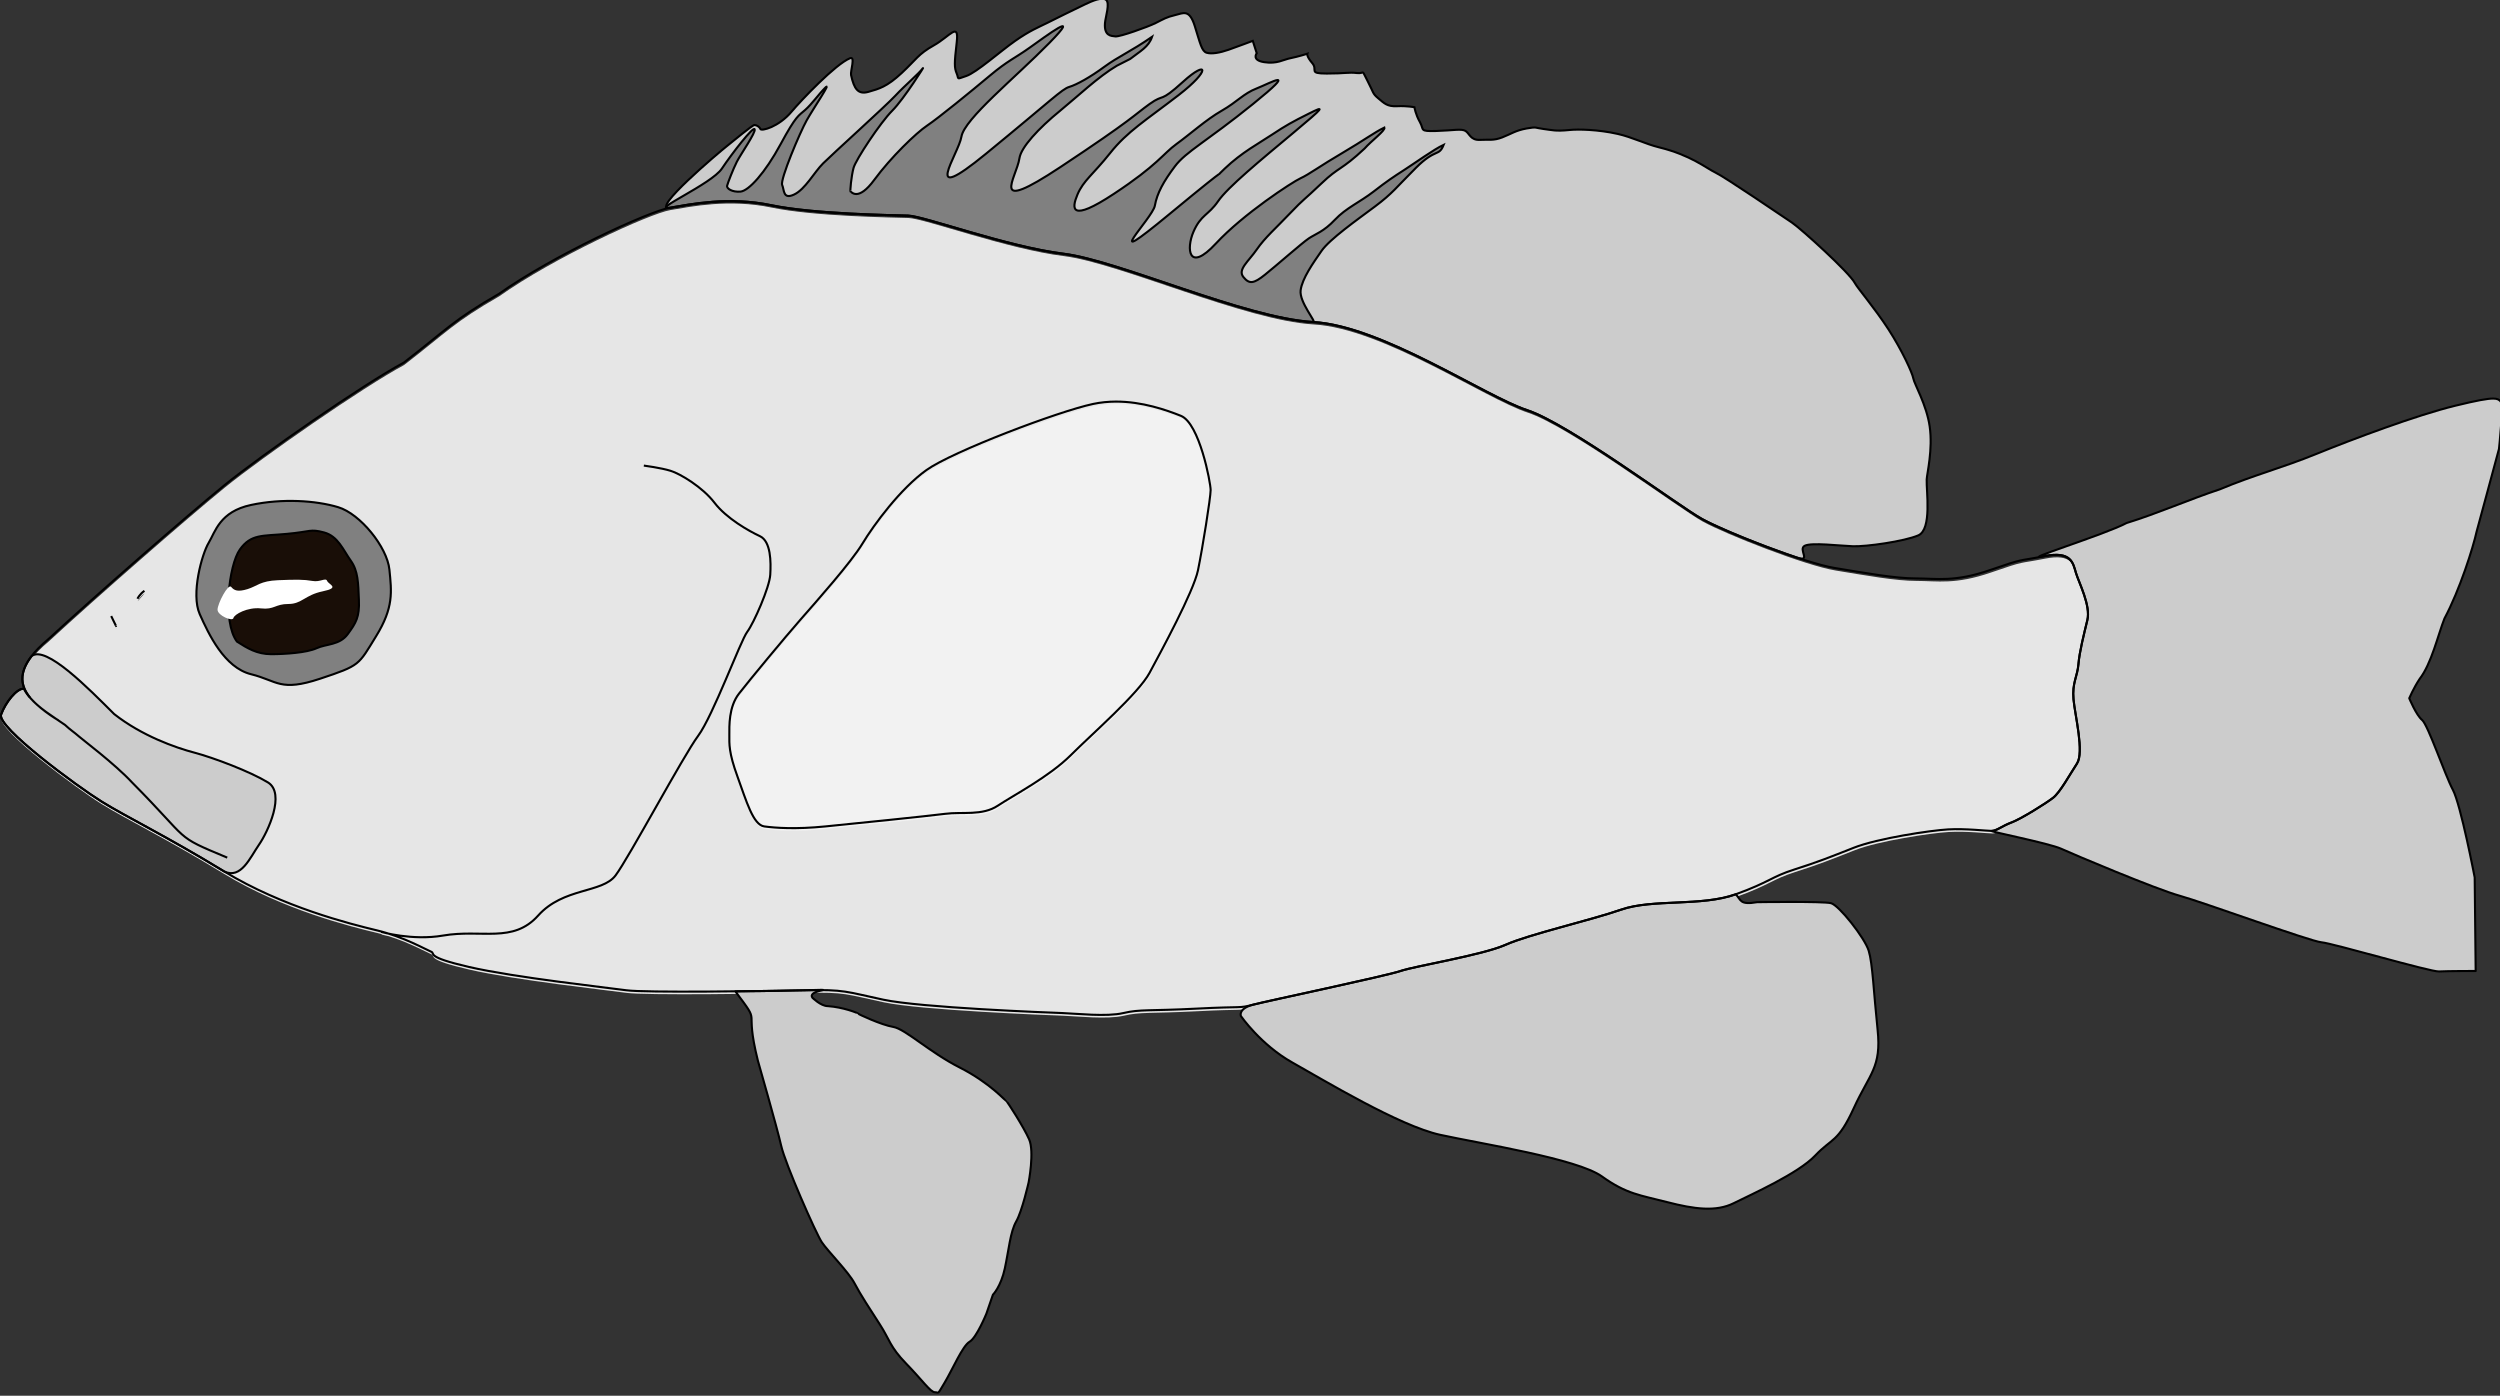 <?xml version="1.0" encoding="UTF-8"?>
<!-- Created by grConvert v0.1-0 -->
<svg xmlns="http://www.w3.org/2000/svg" xmlns:xlink="http://www.w3.org/1999/xlink" width="446pt" height="249pt" viewBox="0 0 446 249" version="1.1">
<rect x="0" y="0" width="446" height="249" fill="#333333" stroke="none"/>
<g id="surface1">
<path style=" stroke:none;fill-rule:nonzero;fill:rgb(90.196%,90.196%,90.196%);fill-opacity:1;" d="M 114.918 83.5 C 114.918 83.5 117.969 83.898 119.691 84.43 C 121.422 84.957 125.398 87.344 127.523 90.121 C 129.648 92.906 133.633 95.16 135.625 96.09 C 137.617 97.016 137.617 100.723 137.48 102.977 C 137.348 105.23 134.562 111.594 133.367 113.18 C 132.172 114.77 127.262 128.156 124.605 131.734 C 121.953 135.309 112.262 153.461 109.875 156.641 C 107.48 159.824 100.578 158.766 96.062 163.797 C 91.555 168.832 85.977 166.18 79.07 167.375 C 73.602 168.32 68.055 166.715 68.055 166.715 M 5.371 124.891 C 3.262 122.328 3.094 119.105 8.715 114.418 C 17.035 106.734 33.32 92.508 40.043 87.031 C 46.773 81.559 64.824 69.008 72.086 65.125 C 79.867 59.117 80.934 57.531 89.078 52.848 C 98.633 46.047 115.891 38.094 119.605 37.477 C 123.324 36.855 130.047 35.445 137.66 37.035 C 145.27 38.625 159.254 38.797 162.086 38.891 C 164.918 38.977 179.785 44.453 189.785 45.688 C 199.785 46.93 222.086 57.172 234.383 57.883 C 246.688 58.59 265.004 71.133 272.531 73.602 C 280.055 76.078 299.609 90.742 303.77 93.039 C 307.93 95.336 322.09 100.902 327.484 101.781 C 332.887 102.664 338.195 103.637 341.914 103.637 C 345.629 103.637 348.812 104.344 355.188 102.141 C 361.559 99.93 359.965 100.633 364.836 99.664 C 369.703 98.691 369.965 100.902 370.5 102.664 C 371.031 104.434 373.156 108.496 372.531 111.059 C 371.914 113.625 371.117 116.715 370.938 118.922 C 370.762 121.133 369.789 122.281 370.055 125.195 C 370.316 128.109 372 134.648 370.672 136.68 C 369.344 138.711 367.664 141.801 366.426 142.773 C 365.188 143.746 360.672 146.57 358.988 147.188 C 357.309 147.809 356.336 148.691 355.453 148.691 C 354.57 148.691 350.762 148.246 347.664 148.43 C 344.566 148.602 335.098 150.016 330.852 151.695 C 326.602 153.375 324.391 154.258 320.23 155.582 C 316.07 156.91 315.895 157.789 309.785 160 C 303.68 162.207 294.922 160.797 289.344 162.738 C 283.77 164.68 272.887 167.152 268.727 169.008 C 264.566 170.863 252.531 172.809 249.965 173.691 C 247.398 174.574 226.422 178.988 223.68 179.695 C 220.934 180.406 222.086 179.961 213.59 180.406 C 205.098 180.844 203.5 180.492 200.492 181.203 C 197.484 181.906 192.172 181.289 189.605 181.203 C 187.039 181.109 164.297 180.23 157.66 178.812 C 151.02 177.402 150.844 176.961 143.5 177.133 C 136.152 177.312 115.004 177.578 111.816 177.133 C 108.633 176.695 91.816 174.84 83.766 172.984 C 75.707 171.129 77.832 170.602 76.949 170.242 C 76.062 169.891 72.086 167.594 67.305 166.445 C 62.523 165.297 50.488 162.297 40.043 155.934 C 29.605 149.574 22.613 146.219 18.188 143.477 C 13.766 140.742 -0.578 130.141 0.219 127.934 C 1.02 125.723 3.031 123.227 4.273 123.316 M 25.797 105.852 C 24.914 106.469 24.562 107.262 24.562 107.262 M 19.867 110.352 C 20.488 111.594 20.75 112.207 20.75 112.117 "/>
<path style="fill-rule:nonzero;fill:rgb(80%,80%,80%);fill-opacity:1;stroke-width:0.24;stroke-linecap:butt;stroke-linejoin:miter;stroke:rgb(0%,0%,0%);stroke-opacity:1;stroke-miterlimit:4;" d="M 54.443 909.478 C 53.508 908.948 51.233 907.378 50.493 905.873 C 49.698 905.816 48.411 907.413 47.898 908.828 C 47.388 910.241 56.568 917.026 59.398 918.776 C 62.231 920.531 66.706 922.678 73.386 926.748 C 75.311 927.653 76.333 925.166 77.351 923.693 C 78.371 922.226 80.411 917.816 78.371 916.573 C 76.333 915.328 72.143 913.748 69.988 913.178 C 67.836 912.616 63.986 911.261 60.813 908.768 C 57.871 905.831 52.998 900.856 51.376 902.153 C 49.858 904.128 50.163 905.628 51.196 906.881 C 52.186 908.081 53.843 909.061 55.208 910.016 C 55.801 910.578 56.183 910.791 56.848 911.373 C 57.001 911.538 60.876 914.443 62.851 916.573 C 69.713 923.488 67.496 922.566 73.726 925.166 " transform="matrix(1.562,0,0,1.562,-74.622,-1292.108)"/>
<path style="fill-rule:nonzero;fill:rgb(50.196%,50.196%,50.196%);fill-opacity:1;stroke-width:0.24;stroke-linecap:butt;stroke-linejoin:miter;stroke:rgb(0%,0%,0%);stroke-opacity:1;stroke-miterlimit:4;" d="M 70.583 897.351 C 71.606 899.641 73.386 903.456 76.446 904.218 C 79.506 904.981 79.758 906.253 84.346 904.728 C 88.936 903.201 88.681 903.201 90.718 899.893 C 92.758 896.588 92.501 894.806 92.248 892.263 C 91.993 889.718 88.936 885.901 86.386 885.138 C 83.836 884.376 80.013 884.123 76.446 884.886 C 72.876 885.648 72.368 887.938 71.606 889.211 C 70.838 890.481 69.563 895.061 70.583 897.351 Z M 70.583 897.351 " transform="matrix(1.562,0,0,1.562,-74.622,-1292.108)"/>
<path style="fill-rule:nonzero;fill:rgb(9.804%,5.49%,2.745%);fill-opacity:1;stroke-width:0.24;stroke-linecap:butt;stroke-linejoin:miter;stroke:rgb(0%,0%,0%);stroke-opacity:1;stroke-miterlimit:4;" d="M 80.523 888.191 C 77.721 888.448 76.446 888.191 75.171 889.973 C 73.898 891.753 73.161 898.253 74.833 900.488 C 76.021 901.251 77.126 901.928 78.738 901.928 C 80.356 901.928 82.818 901.761 83.923 901.251 C 85.026 900.741 86.556 900.913 87.488 899.641 C 88.423 898.368 88.848 897.691 88.763 895.738 C 88.681 893.788 88.681 892.431 87.831 891.243 C 86.981 890.056 86.386 888.448 84.771 888.023 C 83.158 887.598 83.326 887.938 80.523 888.191 Z M 80.523 888.191 " transform="matrix(1.562,0,0,1.562,-74.622,-1292.108)"/>
<path style="fill-rule:nonzero;fill:rgb(80%,80%,80%);fill-opacity:1;stroke-width:0.24;stroke-linecap:butt;stroke-linejoin:miter;stroke:rgb(0%,0%,0%);stroke-opacity:1;stroke-miterlimit:4;" d="M 173.663 827.073 C 172.926 827.065 171.733 827.7 171.258 827.925 C 170.183 828.435 168.596 829.225 167.463 829.79 C 166.331 830.355 165.426 830.693 163.726 831.88 C 162.026 833.068 159.308 835.5 158.121 835.898 C 156.931 836.29 157.326 836.29 157.043 835.613 C 156.761 834.935 156.761 834.48 157.043 832.05 C 157.326 829.623 156.251 831.373 154.436 832.39 C 152.623 833.41 152.456 833.973 150.756 835.555 C 149.056 837.14 148.151 837.365 146.961 837.703 C 145.771 838.043 145.318 837.365 144.976 835.78 C 144.886 835.348 145.493 833.613 144.868 833.86 C 143.213 834.515 139.248 838.698 138.183 839.965 C 136.711 841.718 134.726 842.228 134.613 841.943 C 134.501 841.663 134.161 841.493 133.933 841.493 C 133.708 841.493 131.556 843.3 130.763 843.925 C 129.971 844.548 121.926 851.33 124.306 850.935 C 126.686 850.538 130.988 849.635 135.861 850.653 C 140.731 851.668 149.681 851.78 151.493 851.84 C 153.306 851.893 162.821 855.4 169.221 856.19 C 175.621 856.985 189.893 863.54 197.763 863.993 C 205.638 864.448 217.361 872.475 222.176 874.055 C 226.993 875.64 239.508 885.026 242.171 886.493 C 244.021 887.518 248.971 889.551 252.973 890.888 C 254.726 891.468 253.101 889.943 253.896 889.548 C 254.686 889.153 257.861 889.548 259.388 889.603 C 260.918 889.663 265.281 889.041 266.863 888.361 C 268.451 887.681 267.771 883.273 267.826 881.973 C 267.858 881.301 268.543 878.565 268.168 875.923 C 267.818 873.453 266.408 871.068 266.298 870.438 C 266.186 869.798 265.011 867.228 263.468 864.84 C 261.886 862.398 259.931 860.128 259.613 859.528 C 258.993 858.34 253.443 853.31 252.423 852.628 C 251.401 851.95 244.776 847.428 243.698 846.923 C 242.623 846.413 240.923 844.94 237.243 844.038 C 235.696 843.655 234.183 842.88 232.543 842.51 C 230.283 842 227.998 841.96 227.048 842.06 C 225.406 842.228 225.008 842.06 224.046 841.943 C 223.083 841.83 223.368 841.663 222.121 841.888 C 220.873 842.113 220.363 842.51 219.346 842.905 C 218.326 843.3 217.871 843.13 216.796 843.19 C 215.721 843.243 215.608 842.453 215.156 842.173 C 214.701 841.888 213.793 842.113 211.811 842.173 C 209.831 842.228 210.456 842.06 209.943 841.153 C 209.433 840.248 209.321 839.46 209.321 839.46 C 209.321 839.46 208.471 839.288 207.336 839.343 C 206.206 839.4 205.863 839.005 205.186 838.44 C 204.506 837.875 204.676 837.818 203.938 836.405 C 203.201 834.99 203.713 835.668 202.748 835.555 C 201.788 835.443 201.448 835.613 199.296 835.613 C 197.143 835.613 198.333 835.218 197.651 834.425 C 196.973 833.635 197.086 833.353 197.086 833.353 C 197.086 833.353 196.011 833.69 195.161 833.86 C 194.311 834.03 193.633 834.54 192.158 834.313 C 190.686 834.088 191.308 833.293 191.308 833.293 L 190.856 831.88 C 190.856 831.88 189.046 832.56 188.081 832.9 C 187.118 833.238 186.156 833.41 185.588 833.238 C 185.023 833.068 184.851 832.165 184.231 830.185 C 183.608 828.205 182.926 828.715 181.963 828.943 C 181.001 829.168 180.661 829.393 179.756 829.848 C 178.848 830.3 175.676 831.428 175.168 831.373 C 174.658 831.315 173.863 831.315 173.976 829.848 C 174.031 829.173 174.576 827.555 174.093 827.188 C 173.983 827.105 173.836 827.073 173.663 827.073 Z M 173.663 827.073 " transform="matrix(1.562,0,0,1.562,-74.622,-1292.108)"/>
<path style="fill-rule:nonzero;fill:rgb(50.196%,50.196%,50.196%);fill-opacity:1;stroke-width:0.24;stroke-linecap:butt;stroke-linejoin:miter;stroke:rgb(0%,0%,0%);stroke-opacity:1;stroke-miterlimit:4;" d="M 196.321 860.375 C 196.493 859.018 197.763 857.238 198.701 855.88 C 199.636 854.525 202.781 852.318 204.818 850.793 C 206.856 849.265 207.196 848.673 209.488 846.385 C 211.783 844.093 212.098 845.15 212.658 843.753 C 211.551 844.263 209.321 845.875 208.131 846.638 C 206.943 847.4 206.176 847.91 204.648 849.098 C 203.118 850.285 201.506 850.963 200.231 852.318 C 198.956 853.675 198.021 853.93 197.256 854.44 C 196.493 854.948 193.518 857.578 192.243 858.593 C 190.971 859.613 190.458 859.698 189.781 858.85 C 189.098 858 190.373 857.068 191.308 855.713 C 192.243 854.353 193.518 853.253 195.133 851.555 C 196.746 849.86 196.661 850.115 198.701 848.163 C 200.738 846.213 200.908 846.723 203.626 844.178 C 204.408 843.29 206.013 842.118 205.893 841.78 C 204.771 842.313 203.543 843.243 201.081 844.688 C 198.613 846.128 197.256 847.148 196.321 847.568 C 195.386 847.993 189.781 851.64 186.636 855.035 C 183.493 858.425 183.238 855.625 184.086 853.675 C 184.936 851.725 185.786 851.81 186.893 850.2 C 187.996 848.588 191.818 845.45 195.471 842.398 C 199.123 839.343 199.123 839.26 197.256 840.193 C 195.386 841.125 194.623 841.55 193.093 842.565 C 191.563 843.585 189.611 844.603 187.656 846.468 C 185.701 848.335 189.781 844.688 181.368 851.64 C 172.958 858.593 179.413 852.15 179.671 850.71 C 179.923 849.265 180.688 847.91 181.963 846.213 C 183.238 844.518 185.533 843.415 190.883 839.09 C 196.236 834.765 192.838 836.715 191.308 837.31 C 189.781 837.903 189.098 838.835 187.318 839.853 C 185.533 840.873 183.663 842.565 182.133 843.668 C 180.606 844.773 180.011 846.043 174.998 849.35 C 169.986 852.66 170.156 851.048 170.833 849.435 C 171.513 847.825 172.618 847.148 174.573 844.688 C 176.526 842.228 178.651 840.955 182.388 838.073 C 186.126 835.188 185.701 834 182.898 836.548 C 180.096 839.09 180.858 837.818 179.073 839.09 C 177.293 840.363 177.206 840.785 168.881 846.298 C 160.556 851.81 163.868 847.568 164.208 845.28 C 164.393 844.043 166.348 841.905 168.881 839.838 C 170.856 838.223 173.218 835.965 175.336 834.718 C 175.523 834.61 176.668 834.053 176.851 833.948 C 177.996 833.053 178.958 832.585 179.356 831.418 C 176.888 833.115 175.508 833.663 173.893 834.85 C 172.281 836.038 170.748 836.885 169.898 837.14 C 169.048 837.393 167.946 838.58 160.383 844.773 C 152.823 850.963 157.243 844.855 157.581 842.823 C 157.921 840.785 163.698 836.123 167.606 832.135 C 171.513 828.15 167.181 831.373 165.396 832.643 C 163.613 833.915 162.933 834.088 160.808 835.868 C 158.686 837.648 154.946 840.7 153.673 841.55 C 152.398 842.398 149.511 845.198 147.638 847.74 C 145.771 850.285 145.008 849.098 144.921 849.098 C 144.836 849.098 145.008 847.315 145.261 846.385 C 145.518 845.45 148.321 841.21 149.681 839.853 C 151.038 838.498 153.588 834.425 153.163 835.018 C 152.738 835.613 151.123 836.968 150.021 838.155 C 148.913 839.343 142.798 844.855 141.781 845.875 C 140.758 846.89 139.738 848.843 138.463 849.435 C 137.193 850.028 137.361 848.928 137.106 848.335 C 136.851 847.74 139.146 842.313 139.908 840.955 C 140.673 839.6 142.798 836.46 142.033 837.225 C 141.268 837.988 140.506 839.09 139.738 839.768 C 138.973 840.448 138.721 840.363 136.936 843.668 C 135.151 846.975 133.283 849.013 132.348 849.098 C 131.413 849.18 130.733 848.755 130.821 848.418 C 130.906 848.078 131.498 846.553 131.923 845.703 C 132.348 844.855 134.133 842.313 133.961 841.973 C 133.793 841.635 131.413 844.688 130.223 846.468 C 129.036 848.25 121.926 851.33 124.306 850.935 C 126.686 850.538 130.988 849.635 135.861 850.653 C 140.731 851.668 149.681 851.78 151.493 851.84 C 153.306 851.893 162.821 855.4 169.221 856.19 C 175.621 856.985 189.893 863.54 197.763 863.993 C 198.163 864.015 196.151 861.73 196.321 860.375 Z M 196.321 860.375 " transform="matrix(1.562,0,0,1.562,-74.622,-1292.108)"/>
<path style="fill-rule:nonzero;fill:rgb(80%,80%,80%);fill-opacity:1;stroke-width:0.24;stroke-linecap:round;stroke-linejoin:round;stroke:rgb(0%,0%,0%);stroke-opacity:1;stroke-miterlimit:4;" d="M 141.633 940.266 C 141.376 940.266 140.773 940.288 139.598 940.316 C 137.856 940.361 134.896 940.411 131.761 940.441 C 134.896 944.616 132.688 941.731 134.331 948.348 C 134.331 948.348 136.538 956.036 136.993 958.068 C 137.446 960.106 140.958 968.076 141.636 969.093 C 142.318 970.113 144.696 972.488 145.376 973.788 C 146.056 975.088 147.131 976.726 148.263 978.478 C 149.396 980.231 149.396 981.023 151.263 982.948 C 153.133 984.868 154.043 986.226 154.551 986.226 C 155.061 986.226 154.776 986.618 155.683 985.093 C 156.588 983.566 157.721 980.911 158.513 980.456 C 159.308 980.006 160.438 977.236 160.438 977.236 L 161.176 975.088 C 161.176 975.088 162.083 974.181 162.536 972.091 C 162.988 969.998 163.158 967.906 163.838 966.718 C 164.518 965.531 165.256 962.253 165.256 962.253 C 165.256 962.253 165.936 958.748 165.311 957.336 C 164.688 955.923 162.821 953.038 162.763 953.038 C 162.708 953.038 160.838 950.891 157.383 949.138 C 153.926 947.386 151.151 944.726 149.793 944.501 C 148.433 944.276 145.771 943.031 145.771 942.976 C 145.771 942.918 144.073 942.241 142.318 942.126 C 141.523 942.126 140.561 941.166 140.561 941.166 C 140.043 940.428 142.406 940.256 141.633 940.266 Z M 141.633 940.266 " transform="matrix(1.562,0,0,1.562,-74.622,-1292.108)"/>
<path style="fill-rule:nonzero;fill:rgb(80%,80%,80%);fill-opacity:1;stroke-width:0.24;stroke-linecap:round;stroke-linejoin:round;stroke:rgb(0%,0%,0%);stroke-opacity:1;stroke-miterlimit:4;" d="M 246.021 929.351 C 242.113 930.763 236.508 929.861 232.938 931.103 C 229.371 932.343 222.406 933.928 219.743 935.116 C 217.081 936.303 209.376 937.548 207.736 938.113 C 206.093 938.678 192.668 941.503 190.913 941.956 C 189.156 942.411 189.496 943.256 189.496 943.256 C 189.496 943.256 191.761 946.538 195.386 948.573 C 199.011 950.606 207.621 955.811 212.263 956.826 C 216.911 957.843 227.896 959.541 230.731 961.576 C 233.561 963.611 235.148 963.723 238.206 964.516 C 241.263 965.306 243.758 965.648 245.796 964.628 C 247.836 963.611 253.158 961.238 255.083 959.201 C 257.011 957.166 257.688 957.731 259.501 953.773 C 261.313 949.816 262.673 949.138 262.221 944.841 C 261.768 940.543 261.656 937.263 261.201 935.793 C 260.748 934.326 257.801 930.593 256.896 930.368 C 255.988 930.141 248.458 930.253 248.458 930.253 C 246.476 930.593 246.646 930.028 246.021 929.351 Z M 246.021 929.351 " transform="matrix(1.562,0,0,1.562,-74.622,-1292.108)"/>
<path style=" stroke:none;fill-rule:nonzero;fill:rgb(94.902%,94.902%,94.902%);fill-opacity:1;" d="M 199.141 72.078 C 197.816 72.086 196.461 72.211 195.094 72.5 C 188.859 73.828 170.004 80.98 165.359 84.293 C 160.711 87.609 155.934 94.102 153.941 97.414 C 151.953 100.723 145.711 107.75 142.926 110.93 C 140.137 114.105 133.766 121.793 131.91 124.18 C 130.047 126.562 130.18 130.008 130.18 131.598 C 130.18 133.188 130.047 134.645 131.641 139.02 C 133.234 143.395 134.43 147.633 136.422 147.895 C 138.414 148.16 141.996 148.43 147.305 147.895 C 152.617 147.367 165.625 146.039 168.676 145.645 C 171.727 145.242 175.316 146.039 178.102 144.184 C 180.891 142.328 187.262 139.02 191.113 135.176 C 194.961 131.332 203.195 124.18 205.18 120.469 C 207.172 116.758 213.016 106.023 213.812 102.184 C 214.609 98.34 216.07 89.195 216.07 87.871 C 216.07 86.547 214.078 75.945 210.758 74.617 C 208.164 73.586 203.871 72.066 199.141 72.078 Z M 199.141 72.078 "/>
<path style="fill-rule:nonzero;fill:rgb(80%,80%,80%);fill-opacity:1;stroke-width:0.24;stroke-linecap:round;stroke-linejoin:round;stroke:rgb(0%,0%,0%);stroke-opacity:1;stroke-miterlimit:4;" d="M 332.524 872.735 C 331.886 872.735 330.689 872.943 328.206 873.55 C 323.786 874.623 316.424 877.393 312.401 879.03 C 308.381 880.673 305.208 881.463 301.301 883.103 C 298.018 884.178 294.163 885.873 290.656 886.948 C 288.106 888.306 278.136 891.361 281.251 890.736 C 284.368 890.113 284.536 891.528 284.876 892.656 C 285.218 893.788 286.576 896.388 286.176 898.028 C 285.783 899.668 285.273 901.648 285.158 903.061 C 285.046 904.476 284.423 905.211 284.593 907.076 C 284.761 908.941 285.838 913.126 284.988 914.426 C 284.138 915.726 283.063 917.703 282.271 918.326 C 281.476 918.948 278.588 920.756 277.511 921.151 C 276.436 921.548 275.813 922.113 275.248 922.113 C 274.683 922.113 281.818 923.526 283.176 924.148 C 284.536 924.773 294.051 928.786 296.713 929.518 C 299.376 930.253 311.609 934.718 312.911 934.836 C 314.214 934.948 325.374 938.226 326.336 938.168 C 327.299 938.113 330.526 938.113 330.526 938.113 L 330.414 927.428 C 330.414 927.428 328.826 919.116 327.921 917.418 C 327.014 915.726 325.089 910.016 324.409 909.448 C 323.731 908.886 322.939 906.963 322.939 906.963 C 322.939 906.963 323.449 905.776 324.126 904.756 C 325.486 903.003 326.224 899.726 326.959 897.861 C 328.714 894.581 330.246 889.718 330.639 887.911 C 330.639 887.911 333.189 878.525 333.189 878.468 C 333.189 878.41 333.756 873.435 333.359 873.04 C 333.186 872.865 333.024 872.738 332.524 872.735 Z M 332.524 872.735 " transform="matrix(1.562,0,0,1.562,-74.622,-1292.108)"/>
<path style=" stroke:none;fill-rule:nonzero;fill:rgb(100%,100%,100%);fill-opacity:1;" d="M 41.242 104.703 C 41.773 105.359 42.438 105.625 44.16 105.098 C 45.891 104.566 46.414 103.637 49.605 103.508 C 52.789 103.375 54.25 103.375 55.707 103.637 C 57.168 103.906 58.102 102.977 58.363 103.637 C 58.633 104.301 60.758 104.836 57.57 105.492 C 54.383 106.156 53.852 107.75 51.461 107.75 C 49.07 107.75 48.941 108.809 46.555 108.539 C 44.16 108.277 41.773 109.605 41.641 110.266 C 41.504 110.93 38.809 109.824 38.809 108.766 C 38.809 107.699 40.707 104.039 41.242 104.703 Z M 41.242 104.703 "/>
<path style="fill:none;stroke-width:0.24;stroke-linecap:butt;stroke-linejoin:miter;stroke:rgb(0%,0%,0%);stroke-opacity:1;stroke-miterlimit:4;" d="M 121.306 880.39 C 121.306 880.39 123.258 880.643 124.361 880.986 C 125.468 881.323 128.013 882.851 129.373 884.628 C 130.733 886.411 133.283 887.853 134.558 888.448 C 135.833 889.041 135.833 891.413 135.746 892.856 C 135.661 894.298 133.876 898.368 133.113 899.386 C 132.348 900.403 129.206 908.968 127.506 911.261 C 125.808 913.548 119.606 925.166 118.076 927.201 C 116.546 929.238 112.126 928.561 109.238 931.781 C 106.351 935.003 102.783 933.306 98.363 934.068 C 94.863 934.676 91.313 933.648 91.313 933.648 M 51.196 906.881 C 49.846 905.241 49.738 903.178 53.336 900.178 C 58.661 895.261 69.083 886.156 73.386 882.651 C 77.693 879.148 89.246 871.115 93.893 868.63 C 98.873 864.785 99.556 863.768 104.768 860.773 C 110.883 856.418 121.926 851.33 124.306 850.935 C 126.686 850.538 130.988 849.635 135.861 850.653 C 140.731 851.668 149.681 851.78 151.493 851.84 C 153.306 851.893 162.821 855.4 169.221 856.19 C 175.621 856.985 189.893 863.54 197.763 863.993 C 205.638 864.448 217.361 872.475 222.176 874.055 C 226.993 875.64 239.508 885.026 242.171 886.493 C 244.833 887.966 253.896 891.528 257.348 892.091 C 260.806 892.656 264.201 893.278 266.583 893.278 C 268.961 893.278 270.998 893.731 275.076 892.318 C 279.156 890.906 278.136 891.356 281.251 890.736 C 284.368 890.113 284.536 891.528 284.876 892.656 C 285.218 893.788 286.576 896.388 286.176 898.028 C 285.783 899.668 285.273 901.648 285.158 903.061 C 285.046 904.476 284.423 905.211 284.593 907.076 C 284.761 908.941 285.838 913.126 284.988 914.426 C 284.138 915.726 283.063 917.703 282.271 918.326 C 281.476 918.948 278.588 920.756 277.511 921.151 C 276.436 921.548 275.813 922.113 275.248 922.113 C 274.683 922.113 272.246 921.828 270.263 921.943 C 268.281 922.056 262.221 922.961 259.501 924.036 C 256.783 925.111 255.368 925.676 252.706 926.523 C 250.043 927.373 249.931 927.936 246.021 929.351 C 242.113 930.763 236.508 929.861 232.938 931.103 C 229.371 932.343 222.406 933.928 219.743 935.116 C 217.081 936.303 209.376 937.548 207.736 938.113 C 206.093 938.678 192.668 941.503 190.913 941.956 C 189.156 942.411 189.893 942.126 184.456 942.411 C 179.021 942.691 177.998 942.466 176.073 942.918 C 174.148 943.368 170.748 942.976 169.106 942.918 C 167.463 942.861 152.908 942.298 148.661 941.391 C 144.411 940.488 144.298 940.206 139.598 940.316 C 134.896 940.431 121.361 940.601 119.321 940.316 C 117.283 940.036 106.521 938.848 101.368 937.661 C 96.211 936.473 97.571 936.136 97.006 935.906 C 96.438 935.681 93.893 934.211 90.833 933.476 C 87.773 932.741 80.071 930.818 73.386 926.748 C 66.706 922.678 62.231 920.531 59.398 918.776 C 56.568 917.026 47.388 910.241 47.898 908.828 C 48.411 907.413 49.698 905.816 50.493 905.873 M 64.268 894.693 C 63.701 895.091 63.476 895.598 63.476 895.598 M 60.473 897.576 C 60.871 898.368 61.038 898.763 61.038 898.706 " transform="matrix(1.562,0,0,1.562,-74.622,-1292.108)"/>
<path style="fill:none;stroke-width:0.24;stroke-linecap:round;stroke-linejoin:round;stroke:rgb(0%,0%,0%);stroke-opacity:1;stroke-miterlimit:4;" d="M 175.208 873.08 C 174.361 873.085 173.493 873.165 172.618 873.35 C 168.626 874.2 156.561 878.778 153.588 880.898 C 150.613 883.018 147.556 887.176 146.281 889.293 C 145.008 891.413 141.013 895.911 139.231 897.943 C 137.446 899.978 133.368 904.898 132.181 906.426 C 130.988 907.951 131.073 910.156 131.073 911.173 C 131.073 912.191 130.988 913.123 132.008 915.923 C 133.026 918.723 133.793 921.436 135.068 921.603 C 136.343 921.773 138.636 921.943 142.033 921.603 C 145.433 921.266 153.758 920.416 155.711 920.163 C 157.663 919.906 159.961 920.416 161.743 919.228 C 163.526 918.041 167.606 915.923 170.071 913.463 C 172.533 911.003 177.801 906.426 179.073 904.051 C 180.348 901.676 184.088 894.806 184.598 892.348 C 185.108 889.888 186.043 884.036 186.043 883.188 C 186.043 882.341 184.768 875.555 182.643 874.705 C 180.983 874.043 178.236 873.073 175.208 873.08 Z M 175.208 873.08 " transform="matrix(1.562,0,0,1.562,-74.622,-1292.108)"/>
</g>
</svg>
